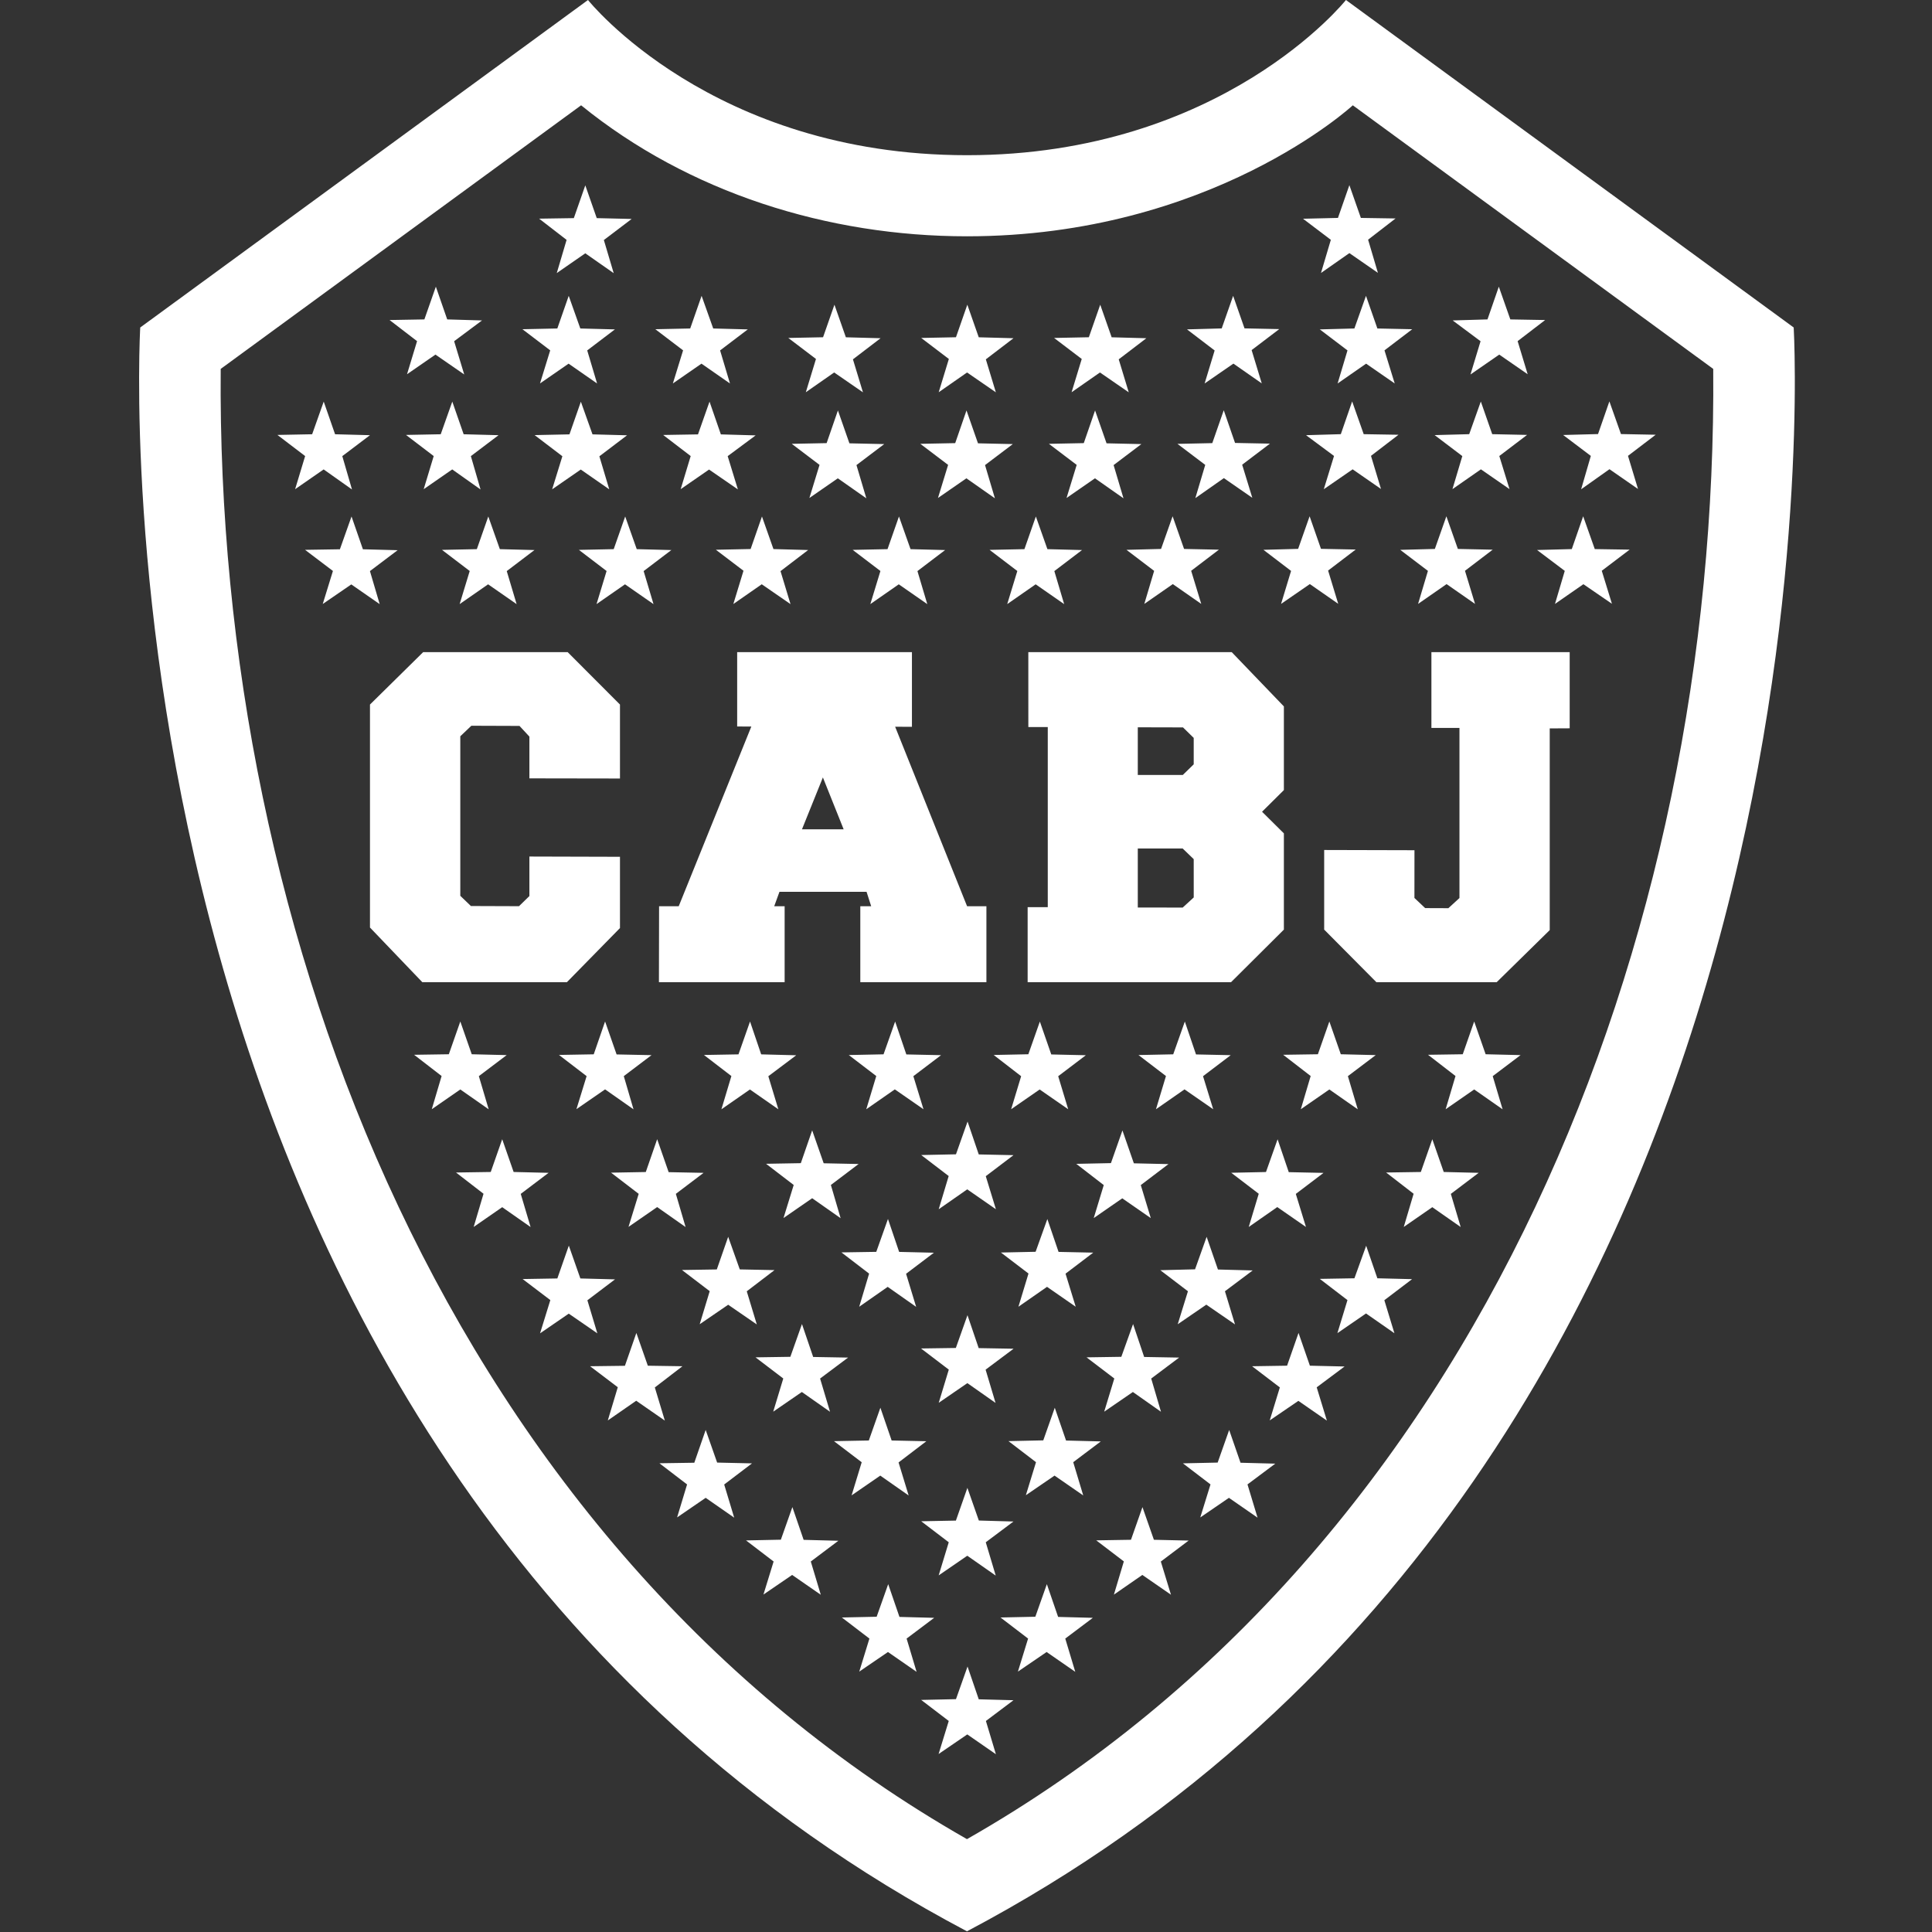 <svg width="500" height="500" viewBox="0 0 500 500" fill="none" xmlns="http://www.w3.org/2000/svg">
<rect x="0" y="0" width="500" height="500" fill="#333333" stroke="none"/>
<path fill-rule="evenodd" clip-rule="evenodd" d="M348.327 0C348.327 0 316.371 40.165 250.25 40.165C184.129 40.165 152.173 0 152.173 0L36.294 84.753C36.294 84.753 18.98 377.615 250.25 499.824C481.519 377.615 464.206 84.753 464.206 84.753L348.327 0ZM350.107 27.253L443.382 95.472C444.607 242.489 383.794 399.879 250.25 475.967C116.717 399.879 55.87 242.451 57.118 95.472L150.393 27.253C178.233 49.857 214.239 61.154 250.25 61.154C313.436 61.154 350.107 27.253 350.107 27.253Z" fill="white"/>
<path fill-rule="evenodd" clip-rule="evenodd" d="M250.36 385.06L253.321 393.511L262.283 393.769L255.113 399.137L257.695 407.764L250.332 402.621L242.926 407.709L245.536 399.137L238.404 393.703L247.387 393.527L250.36 385.06ZM295.668 390.038L298.629 398.494L307.618 398.698L300.42 404.126L303.047 412.714L295.64 407.593L288.277 412.687L290.849 404.093L283.706 398.643L292.695 398.494L295.668 390.038ZM205.069 390.033L207.981 398.511L216.97 398.747L209.832 404.115L212.42 412.725L205.008 407.593L197.58 412.665L200.212 404.115L193.074 398.659L202.085 398.473L205.069 390.033ZM229.865 409.978L232.777 418.456L241.766 418.692L234.629 424.06L237.212 432.67L229.805 427.538L222.376 432.61L225.003 424.06L217.871 418.604L226.876 418.412L229.865 409.978ZM270.926 409.978L273.838 418.456L282.827 418.692L275.69 424.06L278.277 432.67L270.865 427.538L263.437 432.61L266.069 424.06L258.931 418.604L267.942 418.412L270.926 409.978ZM250.398 431.297L253.299 439.78L262.288 440.016L255.151 445.385L257.739 453.994L250.332 448.863L242.904 453.94L245.536 445.385L238.404 439.94L247.404 439.742L250.398 431.297ZM250.382 340.368L253.283 348.89L262.316 349.049L255.074 354.467L257.646 363.071L250.354 357.951L242.942 363.044L245.547 354.456L238.36 348.983L247.371 348.852L250.382 340.368ZM207.547 342.665L210.448 351.181L219.481 351.341L212.239 356.764L214.81 365.363L207.519 360.247L200.107 365.341L202.712 356.753L195.525 351.28L204.541 351.143L207.547 342.665ZM293.239 342.665L296.107 351.181L305.157 351.341L297.931 356.764L300.459 365.363L293.19 360.247L285.766 365.341L288.382 356.753L281.19 351.28L290.195 351.143L293.239 342.665ZM164.69 344.967L167.657 353.445L176.618 353.582L169.47 359.071L172.058 367.648L164.651 362.511L157.299 367.61L159.882 359.016L152.717 353.582L161.728 353.467L164.69 344.967ZM336.058 344.962L338.997 353.44L347.975 353.648L340.761 359.038L343.398 367.654L336.019 362.544L328.607 367.599L331.223 359.06L324.041 353.582L333.096 353.44L336.058 344.962ZM182.629 370.071L185.596 378.516L194.618 378.72L187.42 384.187L190.008 392.769L182.629 387.637L175.234 392.703L177.816 384.17L170.657 378.692L179.684 378.555L182.629 370.071ZM318.107 370.077L321.047 378.555L330.041 378.791L322.849 384.165L325.453 392.769L318.047 387.637L310.629 392.714L313.277 384.165L306.14 378.714L315.129 378.516L318.107 370.077ZM272.975 364.324L275.893 372.808L284.887 373.038L277.75 378.412L280.338 387.016L272.915 381.885L265.492 386.962L268.118 378.412L260.992 372.962L269.997 372.764L272.975 364.324ZM227.843 364.319L230.755 372.797L239.739 372.989L232.547 378.478L235.157 387.027L227.816 381.885L220.393 387L223.008 378.429L215.832 372.972L224.849 372.797L227.843 364.319ZM188.453 320.082L191.453 328.522L200.442 328.703L193.261 334.187L195.86 342.764L188.453 337.665L181.08 342.709L183.673 334.154L176.492 328.676L185.508 328.533L188.453 320.082ZM312.277 320.088L315.201 328.549L324.195 328.786L317.014 334.176L319.618 342.753L312.195 337.643L304.794 342.714L307.437 334.176L300.288 328.725L309.277 328.5L312.277 320.088ZM147.212 322.368L150.195 330.863L159.162 331.099L152.014 336.511L154.591 345.066L147.195 339.967L139.766 345.066L142.426 336.462L135.255 331.016L144.239 330.863L147.212 322.368ZM353.563 322.401L356.459 330.819L365.442 331.044L358.266 336.494L360.871 345.038L353.525 339.923L346.118 345.016L348.723 336.467L341.558 330.973L350.525 330.819L353.563 322.401ZM229.805 315.467L232.695 323.989L241.69 324.203L234.492 329.654L237.096 338.209L229.734 333.038L222.36 338.187L224.926 329.61L217.761 324.121L226.777 323.978L229.805 315.467ZM271.052 315.489L273.953 323.989L282.926 324.181L275.761 329.626L278.393 338.181L270.97 333.033L263.569 338.181L266.173 329.588L259.041 324.154L268.014 323.962L271.052 315.489ZM370.679 294.83L373.635 303.308L382.679 303.527L375.475 308.978L378.025 317.555L370.679 312.418L363.294 317.533L365.843 308.945L358.728 303.445L367.712 303.308L370.679 294.83ZM129.97 294.83L132.926 303.308L141.97 303.527L134.766 308.978L137.316 317.555L129.97 312.418L122.585 317.533L125.135 308.945L118.019 303.445L127.003 303.308L129.97 294.83ZM330.64 294.846L333.53 303.352L342.525 303.544L335.354 308.984L337.981 317.538L330.558 312.39L323.173 317.538L325.761 308.945L318.646 303.511L327.635 303.319L330.64 294.846ZM170.074 294.824L173.047 303.352L182.085 303.533L174.909 308.967L177.431 317.56L170.074 312.39L162.657 317.516L165.294 308.967L158.14 303.484L167.129 303.319L170.074 294.824ZM210.19 292.533L213.168 301.055L222.206 301.242L215.03 306.67L217.552 315.269L210.19 310.099L202.772 315.225L205.409 306.67L198.255 301.187L207.25 301.027L210.19 292.533ZM290.486 292.555L293.442 301.066L302.393 301.269L295.234 306.698L297.821 315.242L290.442 310.126L283.058 315.236L285.651 306.698L278.541 301.203L287.508 301.016L290.486 292.555ZM250.404 290.258L253.299 298.764L262.288 298.956L255.118 304.396L257.739 312.951L250.321 307.802L242.937 312.951L245.519 304.357L238.409 298.923L247.404 298.736L250.404 290.258ZM344.036 264.363L346.997 272.841L356.036 273.06L348.832 278.505L351.387 287.088L344.036 281.951L336.651 287.066L339.201 278.473L332.085 272.978L341.069 272.841L344.036 264.363ZM381.519 264.363L384.481 272.841L393.525 273.06L386.316 278.505L388.871 287.088L381.519 281.951L374.135 287.066L376.684 278.473L369.574 272.978L378.558 272.841L381.519 264.363ZM119.129 264.363L122.085 272.841L131.129 273.06L123.926 278.505L126.47 287.088L119.129 281.951L111.744 287.066L114.288 278.473L107.173 272.978L116.157 272.841L119.129 264.363ZM306.635 264.379L309.525 272.885L318.514 273.077L311.343 278.516L313.975 287.071L306.552 281.929L299.162 287.071L301.75 278.478L294.64 273.044L303.629 272.857L306.635 264.379ZM156.596 264.357L159.574 272.885L168.613 273.071L161.437 278.5L163.953 287.093L156.596 281.929L149.179 287.049L151.816 278.5L144.662 273.016L153.657 272.857L156.596 264.357ZM194.107 264.368L196.992 272.868L206.063 273.104L198.843 278.527L201.437 287.082L194.08 281.956L186.701 287.082L189.283 278.483L182.179 273.027L191.118 272.868L194.107 264.368ZM269.113 264.385L272.069 272.89L281.019 273.093L273.86 278.522L276.448 287.071L269.063 281.956L261.684 287.066L264.272 278.522L257.162 273.027L266.135 272.841L269.113 264.385ZM231.662 264.379L234.558 272.885L243.547 273.077L236.376 278.516L238.997 287.071L231.58 281.929L224.19 287.071L226.777 278.478L219.668 273.044L228.662 272.857L231.662 264.379ZM160.448 201.478L137.008 201.44V190.632L134.448 187.868L121.986 187.824L119.124 190.549V231.835L121.871 234.478L134.316 234.522L137.008 231.896V221.67L160.448 221.736V240.181L146.712 254.192H109.299L95.75 240.044V182.335L109.519 168.769H146.909L160.448 182.335V201.478ZM207.547 214.632H218.338L212.964 201.198L207.547 214.632ZM236.008 168.769V188.099L231.662 188.077L250.283 234.538H255.283V254.192H222.646V234.538H225.464L224.266 230.802H201.723L200.365 234.538H203.063V254.192H170.53L170.569 234.538H175.651L194.442 188.027L190.777 188.016V168.769H236.008ZM308.931 190.967L306.162 188.253L294.459 188.225V200.555H306.113L308.931 197.808V190.967ZM308.931 222.346L306.074 219.588H294.459V234.863L306.08 234.879L308.937 232.258L308.931 222.346ZM332.267 215.681V240.582L318.591 254.192H265.953V234.78H271.162V188.165H266.135L266.129 168.769H318.766L332.267 182.819V204.473L326.618 210.077L332.267 215.676V215.681ZM401.069 188.511V240.709L387.338 254.192H356.212L342.695 240.582V219.978L366.063 220.038L366.052 232.39L368.832 235.016L374.838 235.038L377.706 232.407V188.39H370.448V168.769H406.234V188.484L401.069 188.511ZM216.854 106.225L219.827 114.731L228.838 114.929L221.651 120.363L224.206 128.962L216.827 123.786L209.47 128.879L212.096 120.313L204.904 114.863L213.931 114.681L216.854 106.225ZM183.624 103.94L186.558 112.418L195.563 112.676L188.321 118.049L190.964 126.659L183.503 121.516L176.162 126.593L178.75 118.027L171.629 112.571L180.64 112.418L183.624 103.94ZM117.052 103.934L119.992 112.385L129.025 112.626L121.86 118.044L124.365 126.676L117.036 121.484L109.651 126.604L112.244 118.027L105.069 112.56L114.058 112.385L117.052 103.934ZM83.778 103.934L86.717 112.385L95.75 112.626L88.585 118.044L91.096 126.676L83.761 121.484L76.376 126.604L78.97 118.027L71.794 112.56L80.783 112.385L83.778 103.934ZM150.327 103.962L153.338 112.412L162.283 112.654L155.118 118.088L157.673 126.637L150.305 121.516L142.898 126.637L145.541 118.071L138.36 112.604L147.376 112.412L150.327 103.962ZM250.129 106.225L253.102 114.731L262.113 114.929L254.926 120.363L257.481 128.962L250.102 123.786L242.745 128.879L245.371 120.313L238.179 114.863L247.206 114.681L250.129 106.225ZM283.404 106.225L286.376 114.731L295.387 114.929L288.201 120.363L290.756 128.962L283.376 123.786L276.019 128.879L278.646 120.313L271.453 114.863L280.481 114.681L283.404 106.225ZM316.706 106.176L313.739 114.681L304.728 114.874L311.915 120.313L309.354 128.912L316.734 123.736L324.096 128.83L321.47 120.264L328.662 114.813L319.629 114.632L316.706 106.176ZM349.937 103.89L347.003 112.363L338.003 112.626L345.245 118L342.596 126.61L350.063 121.462L357.398 126.544L354.81 117.973L361.931 112.516L352.926 112.363L349.937 103.89ZM416.508 103.879L413.569 112.335L404.541 112.577L411.706 117.989L409.195 126.626L416.53 121.429L423.915 126.549L421.321 117.973L428.492 112.511L419.503 112.335L416.508 103.879ZM383.234 103.912L380.228 112.363L371.283 112.604L378.448 118.033L375.893 126.588L383.261 121.462L390.662 126.582L388.019 118.016L395.206 112.555L386.184 112.363L383.234 103.912ZM151.475 47.967L154.437 56.45L163.47 56.665L156.277 62.121L158.827 70.698L151.475 65.555L144.091 70.67L146.635 62.082L139.525 56.588L148.508 56.45L151.475 47.967ZM349.217 47.918L346.261 56.396L337.223 56.61L344.42 62.066L341.871 70.643L349.217 65.505L356.602 70.615L354.063 62.028L361.168 56.538L352.19 56.396L349.217 47.918ZM112.799 74.192L115.739 82.665L124.745 82.929L117.53 88.308L120.14 96.912L112.695 91.769L105.338 96.852L107.937 88.286L100.816 82.824L109.827 82.665L112.799 74.192ZM215.953 78.857L218.909 87.291L227.893 87.533L220.739 92.995L223.332 101.533L215.882 96.396L208.547 101.511L211.173 92.901L204.014 87.462L213.008 87.28L215.953 78.857ZM250.343 78.857L253.299 87.291L262.288 87.533L255.135 92.995L257.728 101.533L250.277 96.396L242.937 101.511L245.563 92.901L238.409 87.462L247.404 87.28L250.343 78.857ZM284.739 78.857L287.695 87.291L296.679 87.533L289.525 92.995L292.118 101.533L284.668 96.396L277.327 101.511L279.953 92.901L272.799 87.462L281.794 87.28L284.739 78.857ZM147.184 76.566L150.184 85.011L159.135 85.247L151.97 90.687L154.525 99.242L147.151 94.115L139.75 99.236L142.393 90.67L135.206 85.203L144.234 85.011L147.184 76.566ZM181.574 76.566L184.58 85.011L193.525 85.247L186.36 90.687L188.915 99.242L181.541 94.115L174.14 99.236L176.783 90.67L169.602 85.203L178.624 85.011L181.574 76.566ZM387.893 74.192L384.959 82.665L375.953 82.929L383.168 88.308L380.558 96.912L388.003 91.769L395.36 96.852L392.761 88.286L399.882 82.824L390.871 82.665L387.893 74.192ZM319.135 76.566L316.179 84.995L307.195 85.242L314.349 90.703L311.756 99.242L319.206 94.104L326.541 99.22L323.92 90.604L331.074 85.17L322.08 84.984L319.135 76.566ZM353.514 76.566L350.514 85.011L341.563 85.247L348.728 90.687L346.173 99.242L353.547 94.115L360.948 99.236L358.305 90.67L365.486 85.203L356.464 85.011L353.514 76.566ZM197.195 133.665L200.168 142.099L209.146 142.346L201.997 147.808L204.585 156.346L197.14 151.209L189.788 156.319L192.415 147.709L185.266 142.275L194.261 142.088L197.195 133.665ZM161.799 133.665L164.788 142.121L173.745 142.352L166.574 147.797L169.129 156.346L161.75 151.22L154.382 156.341L156.986 147.775L149.816 142.308L158.827 142.121L161.799 133.665ZM126.371 133.665L129.36 142.121L138.316 142.352L131.146 147.797L133.701 156.346L126.321 151.22L118.953 156.341L121.563 147.775L114.387 142.308L123.404 142.121L126.371 133.665ZM90.975 133.665L93.92 142.154L102.904 142.39L95.739 147.797L98.261 156.346L90.915 151.247L83.525 156.313L86.162 147.764L78.948 142.297L87.964 142.154L90.975 133.665ZM232.651 133.665L235.646 142.121L244.596 142.352L237.431 147.797L239.981 156.346L232.602 151.22L225.239 156.341L227.854 147.775L220.673 142.308L229.69 142.121L232.651 133.665ZM268.08 133.665L271.069 142.121L280.025 142.352L272.86 147.797L275.404 156.346L268.03 151.22L260.668 156.341L263.283 147.775L256.102 142.308L265.118 142.121L268.08 133.665ZM338.926 133.615L335.953 142.049L326.975 142.291L334.129 147.753L331.536 156.291L338.986 151.159L346.332 156.269L343.712 147.659L350.854 142.22L341.865 142.038L338.926 133.615ZM374.321 133.615L371.338 142.066L362.382 142.302L369.547 147.742L366.997 156.291L374.376 151.165L381.739 156.291L379.135 147.72L386.305 142.258L377.294 142.066L374.321 133.615ZM409.723 133.615L406.778 142.104L397.794 142.341L404.959 147.742L402.431 156.291L409.783 151.192L417.168 156.258L414.536 147.714L421.75 142.247L412.728 142.104L409.723 133.615ZM303.47 133.615L300.481 142.066L291.53 142.297L298.69 147.742L296.146 156.291L303.525 151.165L310.882 156.291L308.272 147.72L315.448 142.258L306.437 142.066L303.47 133.615Z" fill="white"/>
</svg>
